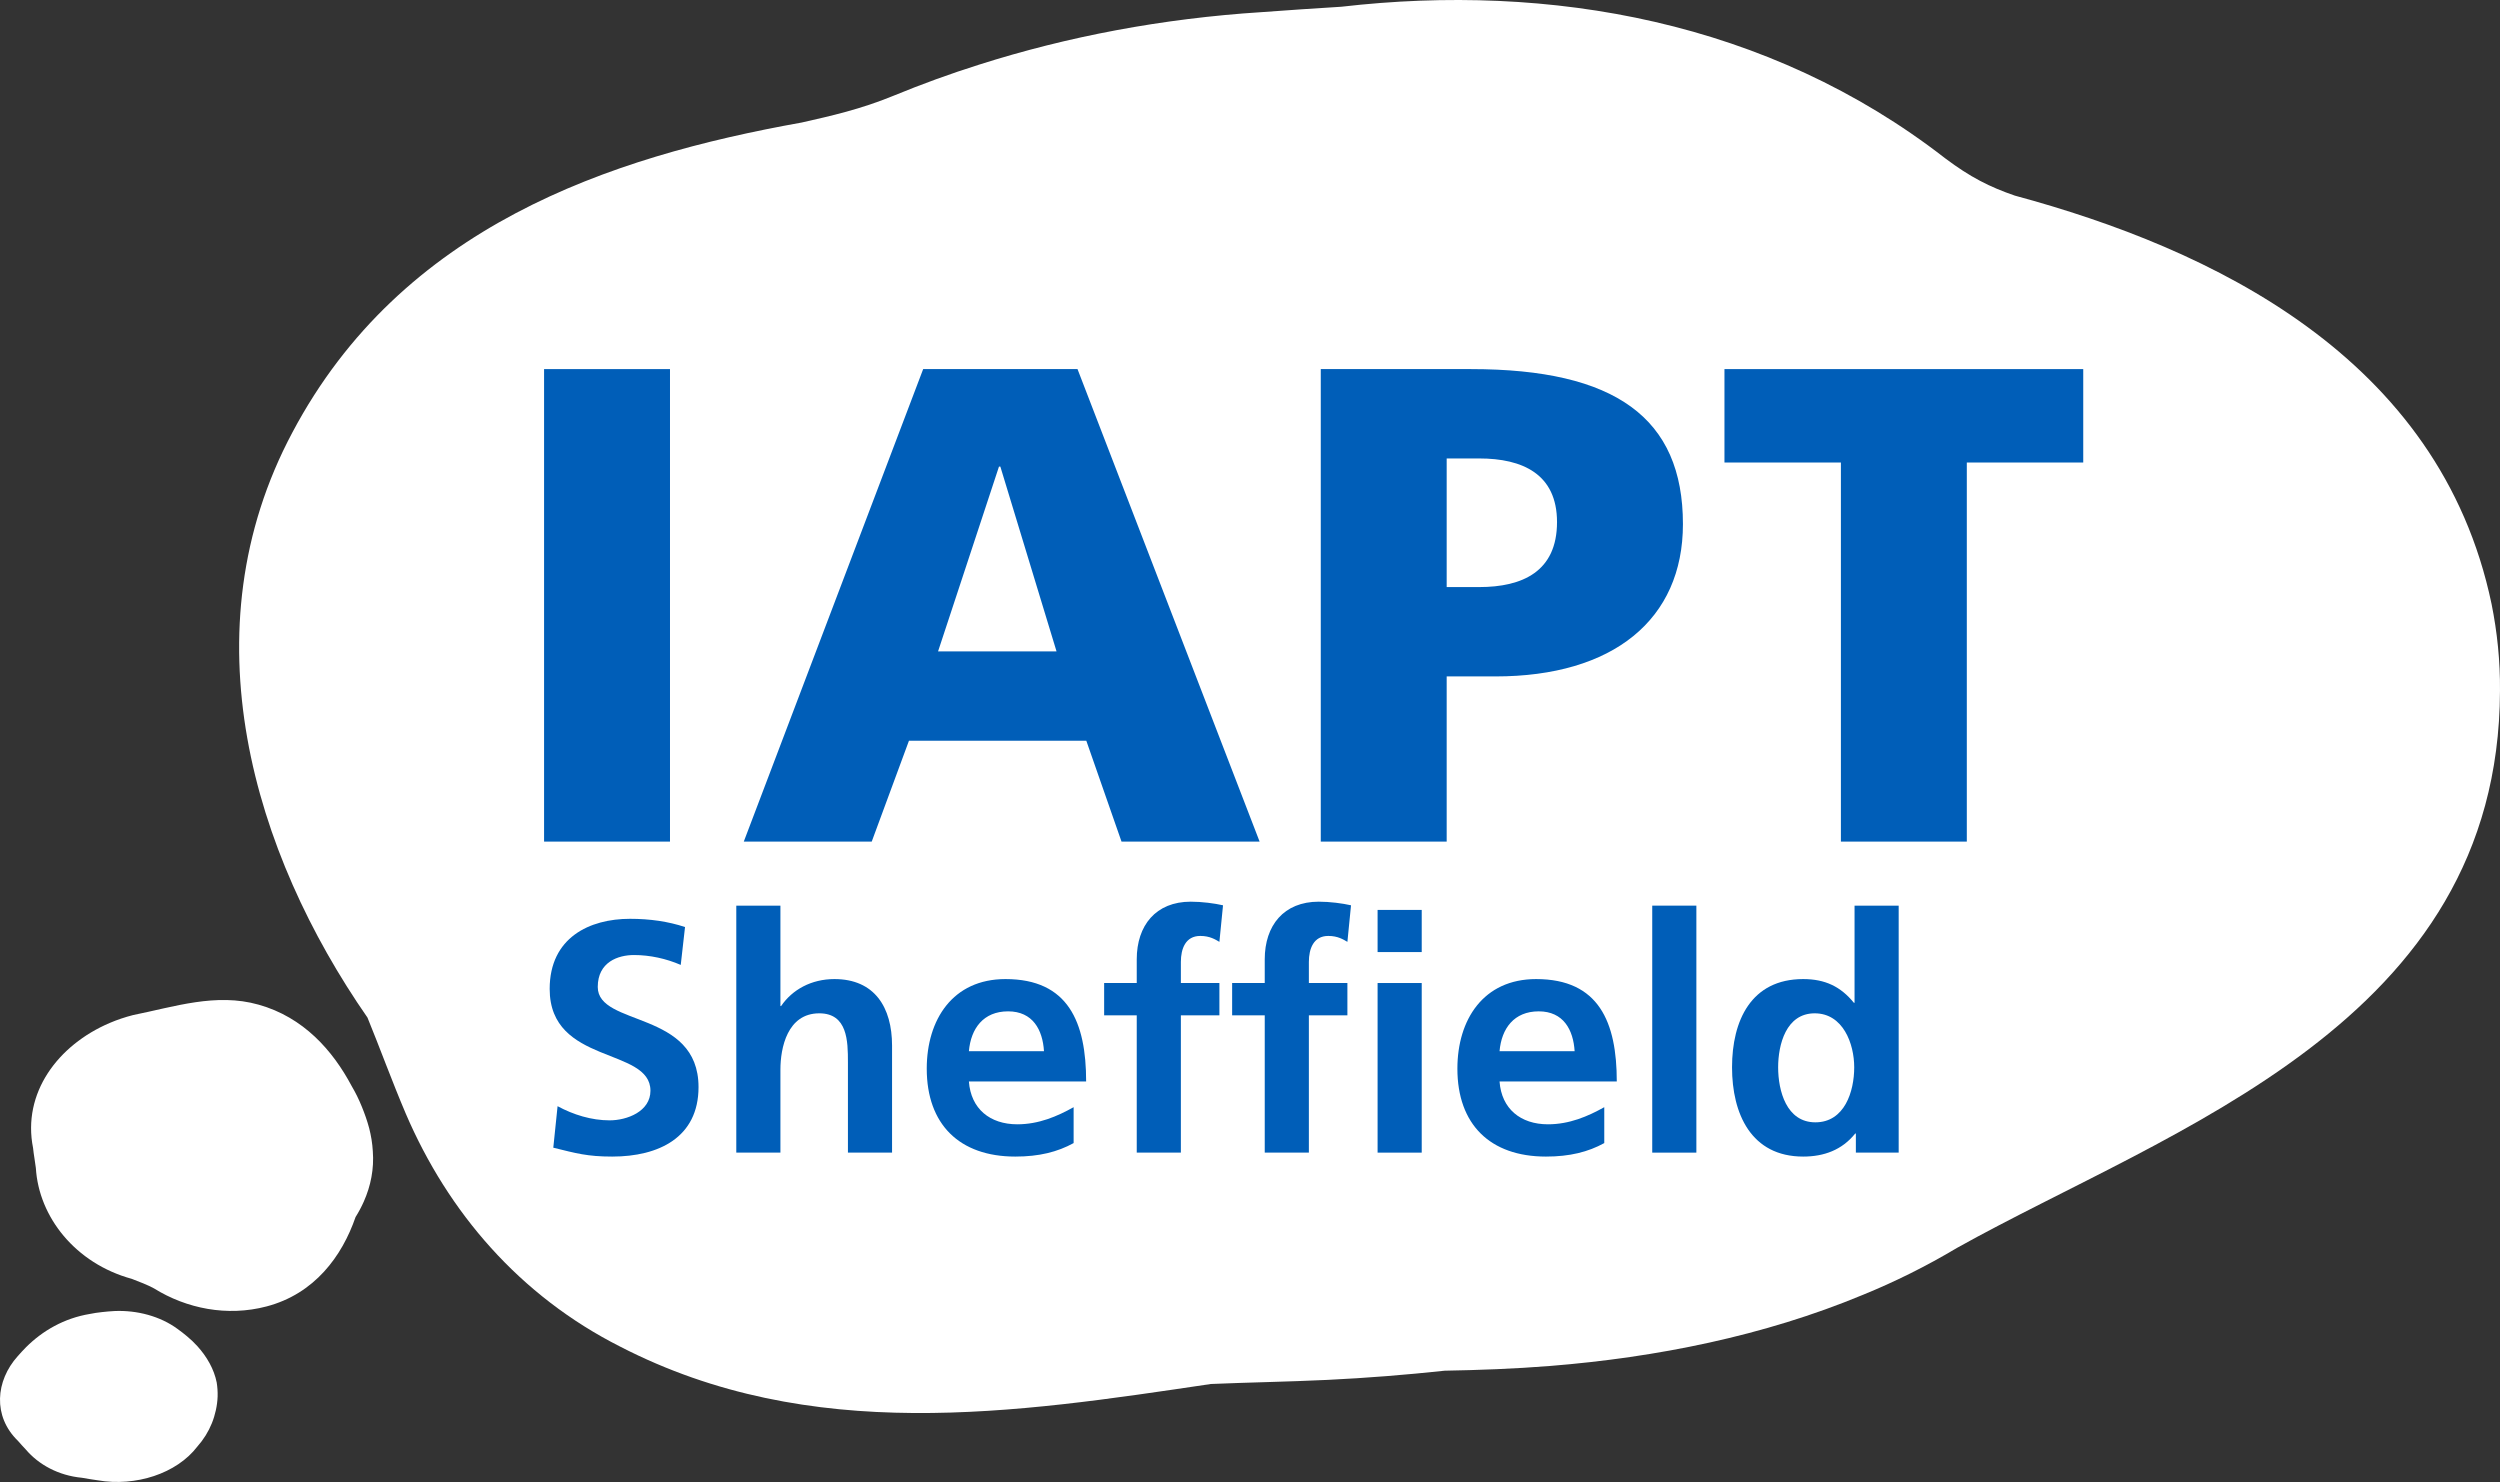 <svg width="1000" height="593" viewBox="0 0 1000 593" fill="none" xmlns="http://www.w3.org/2000/svg">
<rect x="0" y="0" width="1000" height="593" fill="#333333" stroke="none"/>
<path d="M149.129 460.53C149.658 467.479 148.335 474.324 145.513 480.655C144.572 482.765 143.484 484.823 142.219 486.831C136.839 502.451 125.842 517.532 106.612 522.576C90.881 526.719 74.621 523.451 61.624 515.37C58.831 513.852 55.714 512.719 52.686 511.536C30.104 505.334 15.52 486.754 14.344 467.221C14.02 464.468 13.491 461.894 13.226 459.192C8.845 437.267 23.076 418.043 43.923 409.165C46.893 407.904 50.01 406.849 53.244 406.025C69.681 402.731 86.412 397.044 103.407 401.856C121.402 406.874 133.134 420.23 140.661 434.41C142.219 437.035 143.542 439.763 144.689 442.568C145.836 445.373 146.865 448.255 147.659 451.24C148.423 454.2 148.953 457.314 149.129 460.53Z" fill="white"/>
<path d="M87.048 558.597C86.987 560.477 86.73 562.319 86.336 564.112C85.942 565.904 85.412 567.646 84.731 569.326C84.049 571.018 83.216 572.648 82.247 574.202C81.278 575.756 80.157 577.248 78.915 578.652C70.632 589.456 54.276 594.721 39.117 592.126C36.952 591.838 34.847 591.462 32.787 591.111C23.383 590.221 15.478 585.859 10.344 579.83C9.284 578.652 8.178 577.549 7.194 576.358C-2.998 566.481 -1.741 552.317 7.073 542.49C8.178 541.262 9.254 540.033 10.435 538.867C17.022 532.299 25.654 527.286 35.922 525.581C37.497 525.255 39.117 525.017 40.768 524.841C42.419 524.679 44.069 524.478 45.766 524.415C54.897 524.014 64.135 526.521 70.995 531.56C72.343 532.5 73.585 533.515 74.827 534.531C76.311 535.759 77.689 537.088 78.961 538.479C82.762 542.69 85.639 547.704 86.684 553.006C86.972 554.849 87.108 556.716 87.048 558.597Z" fill="white"/>
<path d="M999.993 276.311C999.545 409.575 868.539 451.339 782.768 499.177C770.675 506.391 758.023 512.719 744.922 518.034C705.62 534.36 662.623 542.966 620.074 546.383C605.854 547.522 591.745 548.028 577.861 548.281C562.521 549.926 546.845 551.192 531.057 551.951C515.269 552.71 499.257 552.963 484.365 553.596C405.985 565.239 324.245 577.895 248.105 538.663C207.795 518.287 179.242 484.876 162.335 445.517C156.736 432.355 151.921 419.067 146.995 407.044C101.31 341.235 74.437 252.645 116.986 172.915C160.655 90.653 243.514 62.81 320.662 49.016C332.419 46.358 344.288 43.7 357.501 38.258C368.586 33.702 380.007 29.526 391.652 25.856C427.035 14.592 464.994 7.379 504.743 4.848C515.269 4.088 525.906 3.329 536.543 2.696C619.85 -6.922 707.188 8.265 778.066 63.317C788.143 70.91 795.981 74.833 805.947 78.25C884.103 99.385 975.919 142.414 996.634 241.635C998.873 252.772 1000.1 264.415 999.993 276.311Z" fill="white"/>
<path d="M217.631 336.64H267.995V147.639H217.631V336.64Z" fill="#005EB8"/>
<path d="M297.513 336.64H348.689L363.582 296.295H434.525L448.605 336.64H503.844L431.005 147.639H369.268L297.513 336.64ZM422.611 260.552H375.225L399.595 186.63H400.137L422.611 260.552Z" fill="#005EB8"/>
<path d="M528.308 336.64H578.672V270.571H598.168C645.283 270.571 673.173 247.826 673.173 209.646C673.173 167.135 646.095 147.639 588.42 147.639H528.308V336.64ZM578.672 183.381H591.669C608.999 183.381 622.808 189.609 622.808 208.834C622.808 228.601 608.999 234.829 591.669 234.829H578.672V183.381Z" fill="#005EB8"/>
<path d="M736.36 336.64H786.724V185.006H833.297V147.639H689.786V185.006H736.36V336.64Z" fill="#005EB8"/>
<path d="M274.011 370.817C267.292 368.577 259.916 367.523 252.012 367.523C235.809 367.523 219.87 375.032 219.87 395.582C219.87 426.011 260.179 418.766 260.179 436.286C260.179 444.585 250.826 448.141 243.845 448.141C236.6 448.141 229.354 445.902 223.031 442.477L221.319 459.075C230.408 461.314 234.887 462.632 244.898 462.632C263.472 462.632 279.411 454.991 279.411 434.837C279.411 404.012 239.102 410.73 239.102 394.791C239.102 384.78 247.27 382.013 253.593 382.013C260.047 382.013 266.502 383.462 272.298 385.965L274.011 370.817Z" fill="#005EB8"/>
<path d="M294.516 461.051H312.168V427.855C312.168 419.161 314.934 405.329 327.712 405.329C339.04 405.329 339.172 416.526 339.172 424.825V461.051H356.824V418.239C356.824 402.958 349.842 391.63 333.771 391.63C324.55 391.63 316.91 395.845 312.431 402.431H312.168V362.254H294.516V461.051Z" fill="#005EB8"/>
<path d="M387.56 420.478C388.35 411.389 393.356 404.539 403.235 404.539C413.115 404.539 417.067 411.916 417.594 420.478H387.56ZM429.449 442.872C422.863 446.561 415.486 449.722 406.924 449.722C395.99 449.722 388.35 443.531 387.56 432.597H434.455C434.455 408.886 427.342 391.63 402.182 391.63C381.105 391.63 370.698 407.832 370.698 427.46C370.698 449.722 383.74 462.632 406.133 462.632C415.618 462.632 422.995 460.787 429.449 457.231V442.872Z" fill="#005EB8"/>
<path d="M454.697 461.051H472.349V406.12H487.761V393.21H472.349V384.78C472.349 379.511 474.193 374.373 480.121 374.373C483.941 374.373 486.18 375.822 487.761 376.744L489.21 362.122C485.785 361.332 480.779 360.673 476.301 360.673C462.337 360.673 454.697 370.158 454.697 383.726V393.21H441.656V406.12H454.697V461.051Z" fill="#005EB8"/>
<path d="M505.896 461.051H523.548V406.12H538.96V393.21H523.548V384.78C523.548 379.511 525.392 374.373 531.32 374.373C535.14 374.373 537.38 375.822 538.96 376.744L540.409 362.122C536.984 361.332 531.979 360.673 527.5 360.673C513.537 360.673 505.896 370.158 505.896 383.726V393.21H492.855V406.12H505.896V461.051Z" fill="#005EB8"/>
<path d="M551.036 461.051H568.688V393.21H551.036V461.051ZM551.036 380.828H568.688V363.967H551.036V380.828Z" fill="#005EB8"/>
<path d="M599.818 420.478C600.608 411.389 605.614 404.539 615.494 404.539C625.373 404.539 629.325 411.916 629.852 420.478H599.818ZM641.708 442.872C635.121 446.561 627.745 449.722 619.182 449.722C608.249 449.722 600.608 443.531 599.818 432.597H646.713C646.713 408.886 639.6 391.63 614.44 391.63C593.363 391.63 582.957 407.832 582.957 427.46C582.957 449.722 595.998 462.632 618.392 462.632C627.876 462.632 635.253 460.787 641.708 457.231V442.872Z" fill="#005EB8"/>
<path d="M660.896 461.051H678.548V362.254H660.896V461.051Z" fill="#005EB8"/>
<path d="M711.258 426.933C711.258 417.844 714.42 405.329 725.88 405.329C737.209 405.329 741.688 417.449 741.688 426.933C741.688 436.549 737.868 448.932 726.144 448.932C714.552 448.932 711.258 436.286 711.258 426.933ZM742.346 461.051H759.471V362.254H741.82V401.114H741.556C736.287 394.659 730.096 391.63 721.27 391.63C700.457 391.63 692.816 408.228 692.816 426.933C692.816 445.507 700.457 462.632 721.27 462.632C729.569 462.632 736.814 459.997 742.083 453.41H742.346V461.051Z" fill="#005EB8"/>
</svg>
